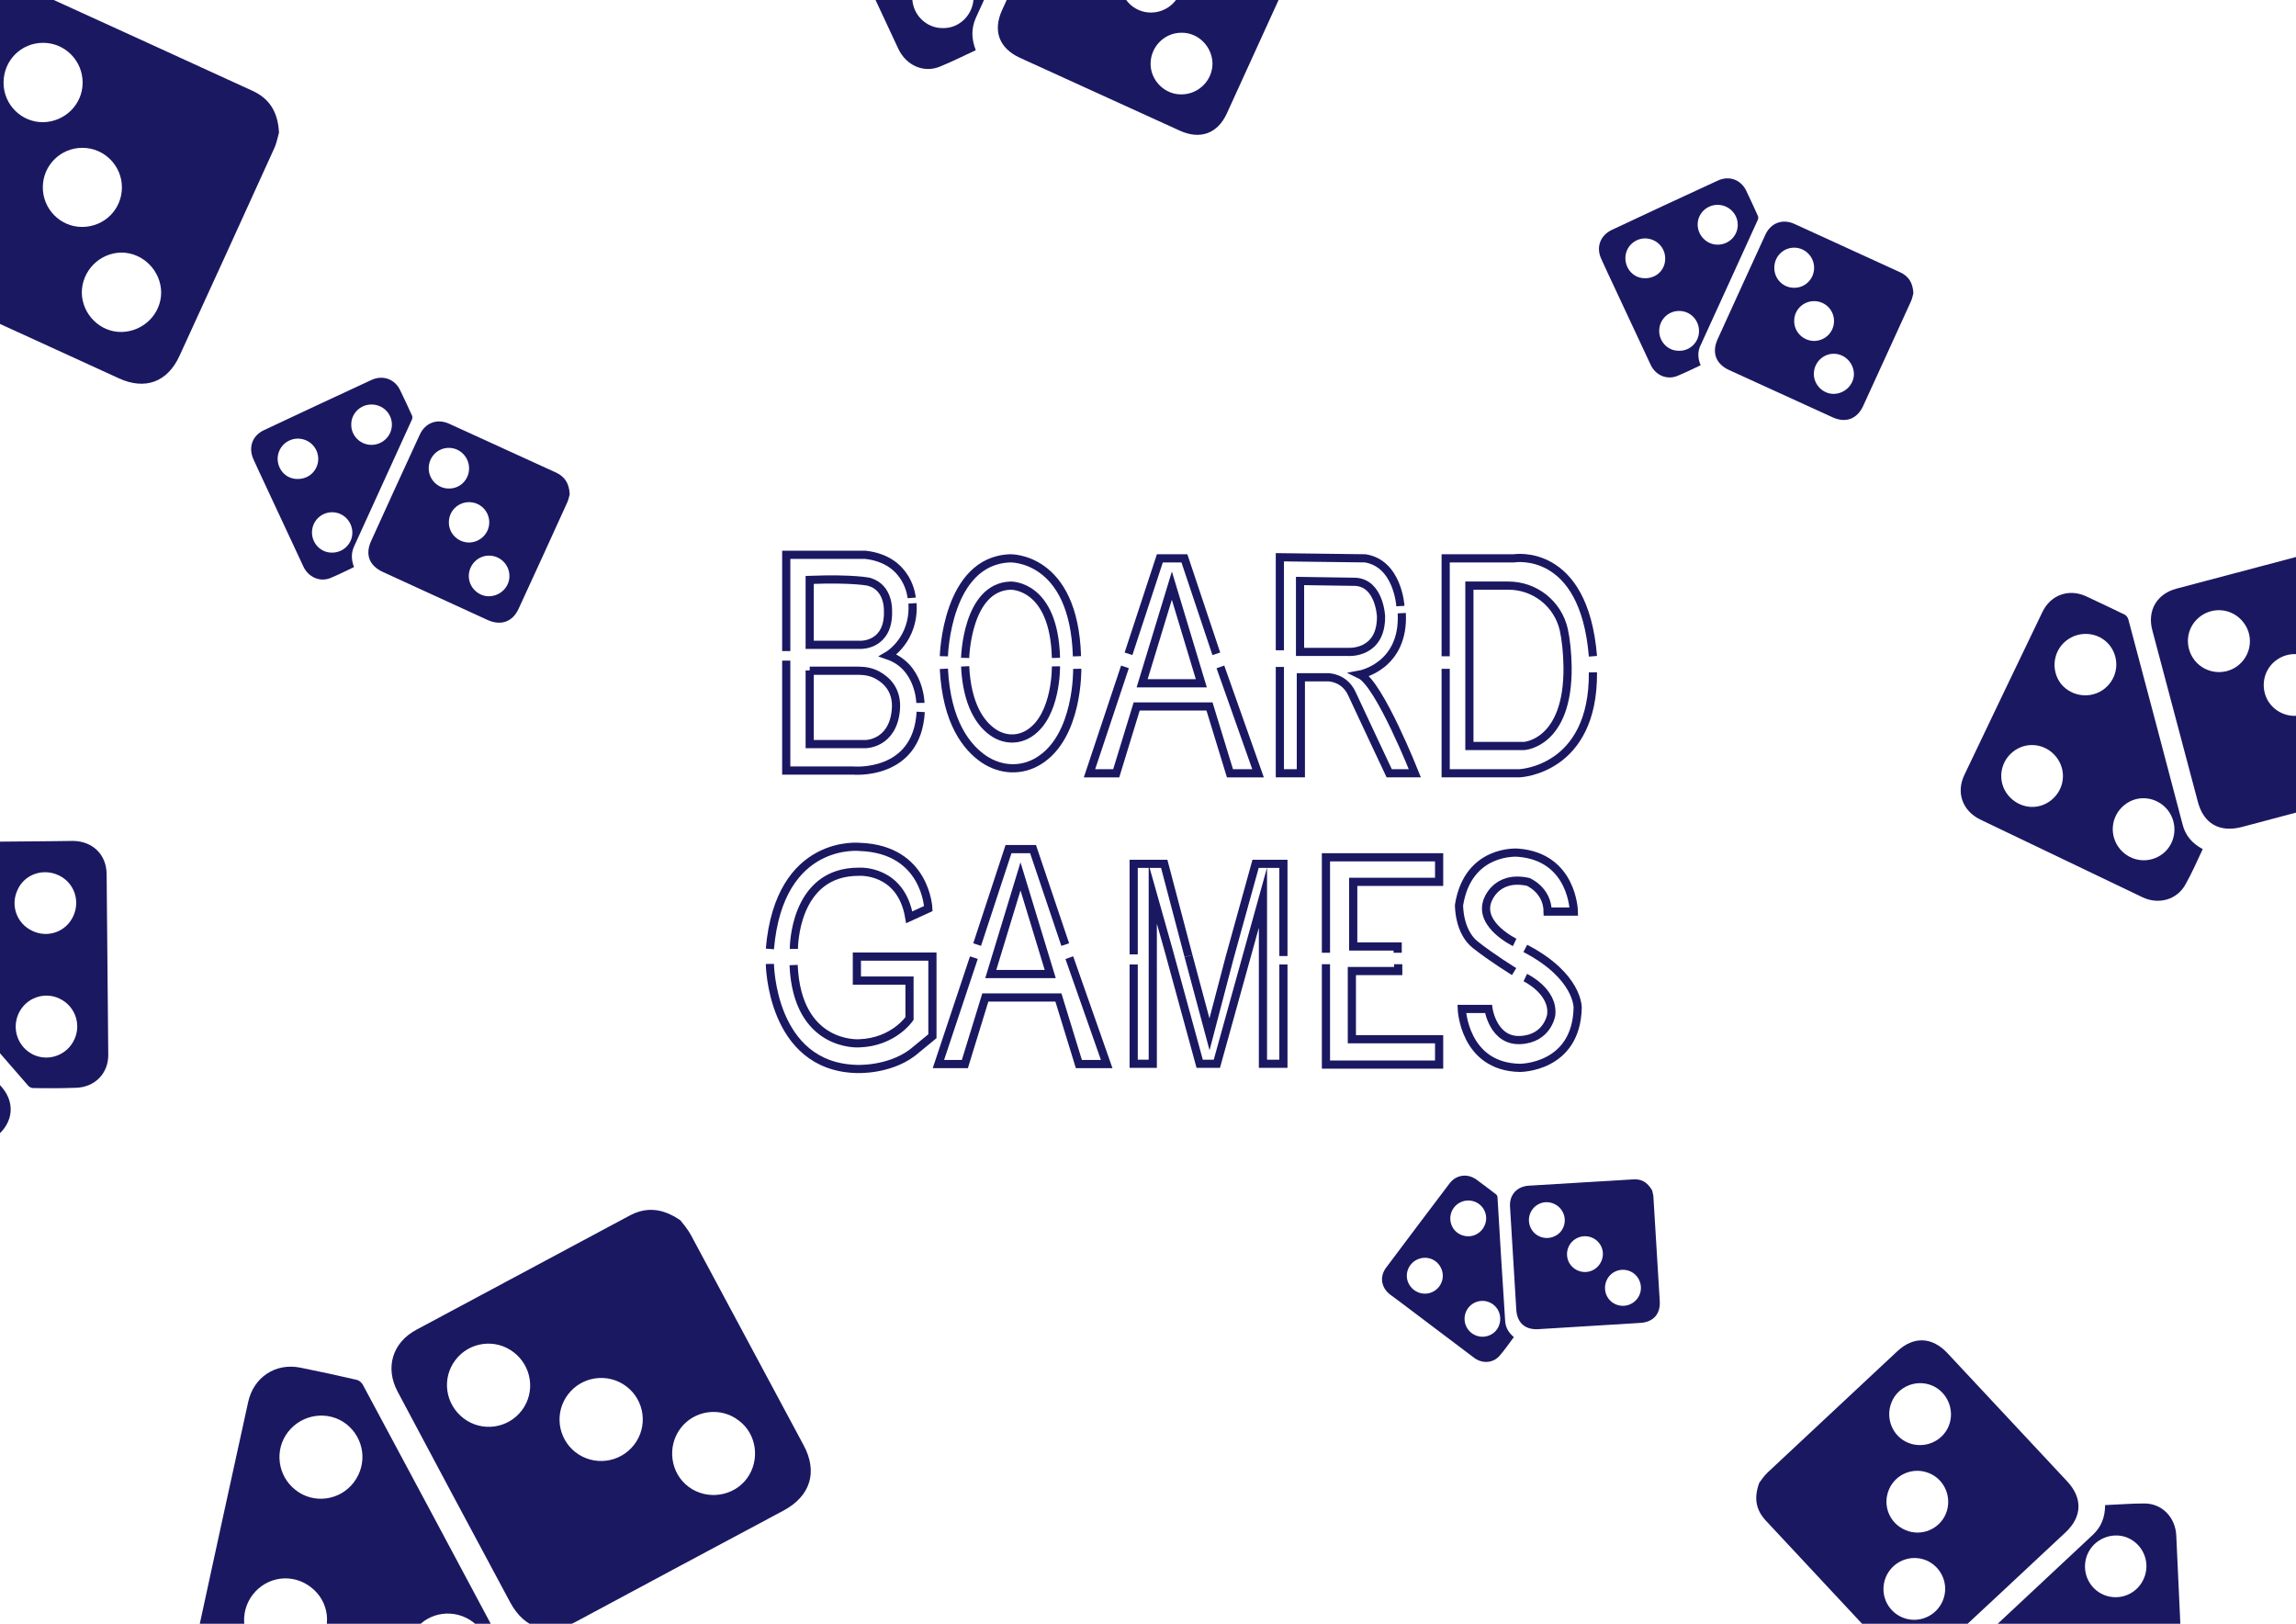 <?xml version="1.0" encoding="utf-8"?>
<!-- Generator: Adobe Illustrator 22.1.0, SVG Export Plug-In . SVG Version: 6.00 Build 0)  -->
<svg version="1.1" id="Layer_1" xmlns="http://www.w3.org/2000/svg" xmlns:xlink="http://www.w3.org/1999/xlink" x="0px" y="0px"
	 viewBox="0 0 841.9 595.3" style="enable-background:new 0 0 841.9 595.3;" xml:space="preserve">
<style type="text/css">
	.st0{fill:#1B1862;}
	.st1{fill:none;stroke:#1B1862;stroke-width:3;stroke-miterlimit:10;}
</style>
<g>
	<path class="st0" d="M478.3-22.3c-0.3,1-0.6,2.9-1.4,4.6c-9,19.8-18,39.5-27,59.2c-3.4,7.5-9.8,9.8-17.3,6.4
		C413,39,393.5,30.1,374,21.2c-7.6-3.5-10-9.8-6.6-17.4c9-19.7,18-39.5,27.1-59.2c3.1-6.8,9.8-9.2,16.6-6.1
		c19.9,9.1,39.8,18.2,59.7,27.3C475.5-32.1,478-28.4,478.3-22.3z M433.2,12c-6.3,0-11.3,5.2-11.3,11.4c0,6.2,5.3,11.4,11.5,11.2
		c6.2-0.1,11.2-5.2,11.2-11.3C444.5,17.1,439.4,11.9,433.2,12z M422.1-36.7c0-6.3-5-11.4-11.3-11.4c-6.3,0-11.3,5.1-11.3,11.4
		c0,6.3,5.1,11.4,11.4,11.3C417.1-25.5,422.1-30.5,422.1-36.7z M422,4.6c6.3,0,11.4-5,11.4-11.3c0-6.3-5-11.3-11.3-11.3
		c-6.2,0-11.3,5-11.3,11.2C410.7-0.6,415.7,4.6,422,4.6z"/>
	<path class="st0" d="M357.8,18.4c-4.5,2.1-8.7,4.2-13.1,6c-6,2.5-12.4-0.4-15.3-6.5c-8.2-17.5-16.3-35-24.5-52.5
		c-1.1-2.4-2.3-4.9-3.4-7.3c-2.9-6.5-0.5-13.2,5.9-16.2c20-9.4,40-18.7,60-28c6.3-2.9,13-0.6,16,5.6c2.3,4.7,4.5,9.5,6.7,14.3
		c0.2,0.5,0.2,1.4-0.1,2C379.4-40.6,368.6-17,357.8,6.6C356.1,10.5,356.2,14.3,357.8,18.4z M357-0.9c0-6.3-5-11.4-11.2-11.4
		c-6.3,0-11.3,5-11.3,11.3c0,6.3,5.1,11.4,11.3,11.3C351.9,10.4,356.9,5.3,357-0.9z M337.8-41.9c0.1-6.3-4.9-11.3-11.2-11.4
		c-6.2,0-11.3,4.9-11.3,11.1c0,6.3,4.8,11.4,10.9,11.5C332.7-30.6,337.7-35.5,337.8-41.9z M367.5-49.9c6.3,0,11.4-5,11.4-11.3
		c0.1-6.2-5.1-11.3-11.4-11.3c-6.2,0-11.3,5-11.3,11.2C356.2-55.1,361.3-49.9,367.5-49.9z"/>
</g>
<g>
	<path class="st0" d="M874.9,203.4c0.4,1,1.4,2.7,1.9,4.5c5.6,21,11.1,41.9,16.7,62.9c2.1,7.9-1.4,13.8-9.3,15.9
		c-20.7,5.5-41.5,11-62.2,16.5c-8.1,2.1-14-1.2-16.1-9.3c-5.6-21-11.1-41.9-16.7-62.9c-1.9-7.2,1.7-13.3,8.9-15.2
		c21.1-5.6,42.3-11.2,63.5-16.8C866.6,197.6,870.9,198.9,874.9,203.4z M861.9,258.5c-4.8,4-5.5,11.2-1.5,16c4,4.8,11.3,5.4,16,1.4
		c4.7-4,5.4-11.1,1.5-15.9C873.9,255.2,866.6,254.5,861.9,258.5z M822.4,227.9c-4-4.9-11.1-5.6-16-1.6c-4.9,4-5.5,11.1-1.5,16
		c4,4.8,11.2,5.5,16,1.5C825.7,239.8,826.4,232.7,822.4,227.9z M848.5,259.9c4.9-4,5.6-11.1,1.7-15.9c-4-4.9-11.1-5.6-16-1.6
		c-4.8,3.9-5.5,11-1.7,15.8C836.5,263.1,843.6,263.9,848.5,259.9z"/>
	<path class="st0" d="M807.7,311.3c-2.1,4.5-4,8.8-6.3,12.9c-3.1,5.7-9.9,7.6-15.9,4.7c-17.4-8.3-34.8-16.7-52.2-25
		c-2.4-1.2-4.9-2.3-7.3-3.5c-6.4-3.2-8.8-9.8-5.7-16.3c9.5-19.9,19-39.8,28.6-59.7c3-6.3,9.7-8.7,16-5.8c4.8,2.2,9.5,4.5,14.3,6.8
		c0.5,0.3,1,1,1.2,1.6c6.7,25.1,13.3,50.1,19.9,75.2C801.3,306.3,803.8,309.2,807.7,311.3z M794.8,296.9c-4-4.9-11.1-5.7-15.9-1.7
		c-4.9,4-5.6,11.1-1.6,16c4,4.9,11.1,5.6,16,1.6C798,308.9,798.7,301.8,794.8,296.9z M753.9,277.4c-4-4.9-11-5.7-15.9-1.7
		c-4.8,3.9-5.6,11-1.7,15.8c4,4.9,10.9,5.8,15.8,1.9C757.1,289.4,757.9,282.4,753.9,277.4z M771.8,252.4c4.9-4,5.6-11,1.7-15.9
		c-3.9-4.8-11.1-5.5-16-1.5c-4.8,3.9-5.5,11-1.7,15.8C759.8,255.6,767,256.3,771.8,252.4z"/>
</g>
<g>
	<path class="st0" d="M701.6,107.5c-0.2,0.7-0.4,1.9-0.9,3c-5.8,12.8-11.7,25.6-17.5,38.3c-2.2,4.8-6.4,6.4-11.2,4.2
		c-12.6-5.8-25.3-11.5-37.9-17.3c-4.9-2.2-6.5-6.4-4.3-11.3c5.8-12.8,11.7-25.6,17.5-38.3c2-4.4,6.3-6,10.7-4
		c12.9,5.9,25.8,11.8,38.7,17.7C699.8,101.2,701.4,103.6,701.6,107.5z M672.4,129.7c-4.1,0-7.3,3.4-7.3,7.4c0,4,3.4,7.4,7.4,7.3
		c4-0.1,7.3-3.4,7.3-7.3C679.7,133,676.4,129.7,672.4,129.7z M665.2,98.2c0-4.1-3.3-7.4-7.3-7.4c-4.1,0-7.3,3.3-7.3,7.4
		c0,4.1,3.3,7.4,7.4,7.3C662,105.5,665.2,102.2,665.2,98.2z M665.1,125c4.1,0,7.4-3.2,7.4-7.3c0-4.1-3.3-7.3-7.3-7.3
		c-4,0-7.3,3.2-7.3,7.2C657.8,121.6,661.1,124.9,665.1,125z"/>
	<path class="st0" d="M623.6,133.9c-2.9,1.4-5.6,2.7-8.5,3.9c-3.9,1.6-8.1-0.2-9.9-4.2c-5.3-11.3-10.6-22.7-15.9-34
		c-0.7-1.6-1.5-3.2-2.2-4.8c-1.9-4.2-0.3-8.5,3.9-10.5c12.9-6.1,25.9-12.1,38.9-18.1c4.1-1.9,8.4-0.4,10.4,3.7
		c1.5,3.1,2.9,6.2,4.3,9.3c0.2,0.4,0.1,0.9,0,1.3c-7,15.3-13.9,30.6-20.9,45.8C622.4,128.8,622.5,131.3,623.6,133.9z M623,121.4
		c0-4.1-3.2-7.4-7.3-7.4c-4.1,0-7.3,3.3-7.3,7.3c0,4.1,3.3,7.4,7.3,7.3C619.7,128.7,623,125.4,623,121.4z M610.6,94.8
		c0-4.1-3.2-7.3-7.3-7.4c-4,0-7.3,3.2-7.3,7.2c0,4.1,3.1,7.4,7.1,7.4C607.3,102.1,610.6,99,610.6,94.8z M629.8,89.7
		c4.1,0,7.4-3.2,7.4-7.3c0-4-3.3-7.3-7.4-7.3c-4,0-7.3,3.2-7.3,7.2C622.5,86.3,625.8,89.7,629.8,89.7z"/>
</g>
<g>
	<path class="st0" d="M605.8,436.4c0.1,0.6,0.5,1.7,0.5,2.8c0.8,12.6,1.5,25.2,2.3,37.8c0.3,4.8-2.4,7.7-7.1,8
		c-12.5,0.8-24.9,1.5-37.4,2.3c-4.8,0.3-7.8-2.3-8.1-7.1c-0.8-12.6-1.5-25.2-2.3-37.8c-0.3-4.3,2.5-7.4,6.8-7.7
		c12.7-0.8,25.4-1.5,38.1-2.3C601.7,432.1,604,433.3,605.8,436.4z M592,466.3c-3.2,1.7-4.4,5.8-2.7,9c1.7,3.2,5.8,4.4,9,2.6
		c3.2-1.8,4.3-5.7,2.6-8.9C599.2,465.8,595.2,464.6,592,466.3z M573,444.3c-1.7-3.2-5.7-4.5-8.9-2.8c-3.2,1.7-4.4,5.7-2.7,8.9
		c1.7,3.2,5.7,4.4,8.9,2.7C573.5,451.5,574.7,447.5,573,444.3z M584.2,465.6c3.2-1.7,4.5-5.7,2.8-8.9c-1.7-3.2-5.7-4.4-8.9-2.7
		c-3.2,1.7-4.4,5.6-2.8,8.8C577,466,581,467.3,584.2,465.6z"/>
	<path class="st0" d="M555.1,490.2c-1.7,2.3-3.3,4.6-5.1,6.7c-2.4,2.9-6.5,3.2-9.6,0.8c-9-6.8-17.9-13.5-26.9-20.3
		c-1.3-0.9-2.5-1.9-3.8-2.8c-3.3-2.6-3.9-6.6-1.4-9.9c7.7-10.3,15.4-20.5,23.2-30.8c2.4-3.2,6.5-3.8,9.8-1.5
		c2.5,1.8,4.9,3.7,7.3,5.5c0.3,0.2,0.5,0.7,0.5,1c0.9,15.1,1.8,30.1,2.8,45.2C552,486.6,553.1,488.5,555.1,490.2z M549.4,480.5
		c-1.7-3.3-5.7-4.5-8.9-2.8c-3.2,1.7-4.4,5.7-2.7,8.9c1.7,3.2,5.7,4.4,8.9,2.7C549.8,487.7,551,483.7,549.4,480.5z M528.3,464.7
		c-1.7-3.3-5.6-4.5-8.9-2.8c-3.2,1.7-4.5,5.6-2.8,8.8c1.7,3.2,5.6,4.5,8.8,2.9C528.7,471.9,530,468,528.3,464.7z M541.4,452.5
		c3.2-1.7,4.5-5.7,2.8-8.9c-1.7-3.2-5.7-4.4-8.9-2.7c-3.2,1.7-4.4,5.6-2.8,8.8C534.1,452.9,538.2,454.2,541.4,452.5z"/>
</g>
<g>
	<path class="st0" d="M645.1,543.6c0.7-0.9,1.7-2.5,3.1-3.8c15.8-14.8,31.7-29.6,47.5-44.4c6-5.6,12.8-5.3,18.4,0.7
		c14.6,15.7,29.3,31.3,43.9,47c5.7,6.1,5.5,12.9-0.5,18.6c-15.8,14.8-31.7,29.6-47.6,44.4c-5.4,5.1-12.6,4.8-17.6-0.6
		c-14.9-16-29.9-32-44.8-48C643.9,553.6,643,549.3,645.1,543.6z M699.8,529c5.8,2.3,12.5-0.5,14.8-6.3c2.3-5.8-0.6-12.5-6.3-14.8
		c-5.8-2.3-12.4,0.5-14.7,6.2C691.2,520,694,526.7,699.8,529z M691.5,578.2c-2.4,5.8,0.3,12.4,6.1,14.8c5.8,2.4,12.4-0.4,14.8-6.2
		c2.4-5.8-0.4-12.4-6.2-14.8C700.4,569.7,693.9,572.5,691.5,578.2z M707.4,540.1c-5.8-2.4-12.4,0.3-14.8,6.1
		c-2.4,5.8,0.3,12.4,6.2,14.8c5.7,2.4,12.3-0.3,14.7-6C715.9,549.2,713.2,542.5,707.4,540.1z"/>
	<path class="st0" d="M771.9,551.8c4.9-0.2,9.7-0.6,14.4-0.6c6.5,0,11.4,5.1,11.7,11.8c0.9,19.3,1.8,38.6,2.6,57.9
		c0.1,2.7,0.3,5.4,0.4,8.1c0.2,7.2-4.5,12.4-11.7,12.7c-22,1.1-44.1,2.1-66.1,3c-6.9,0.3-12.2-4.4-12.7-11.3
		c-0.4-5.3-0.5-10.5-0.7-15.8c0-0.6,0.4-1.4,0.8-1.8c18.9-17.7,37.9-35.4,56.8-53.1C770.5,559.8,771.9,556.2,771.9,551.8z
		 M765.4,569.9c-2.4,5.8,0.3,12.4,6,14.8c5.8,2.4,12.4-0.3,14.8-6.2c2.4-5.8-0.4-12.4-6.2-14.8C774.4,561.5,767.8,564.2,765.4,569.9
		z M767.5,615.2c-2.5,5.8,0.2,12.4,6,14.8c5.7,2.4,12.3-0.2,14.7-5.9c2.4-5.8-0.1-12.4-5.7-14.8C776.5,606.7,770,609.3,767.5,615.2z
		 M737,611.2c-5.8-2.4-12.4,0.3-14.8,6.1c-2.4,5.7,0.4,12.4,6.2,14.8c5.7,2.4,12.3-0.3,14.7-6C745.5,620.3,742.7,613.6,737,611.2z"
		/>
</g>
<g>
	<path class="st0" d="M249.5,447.4c0.9,1.2,2.6,3.1,3.8,5.3c13.8,25.7,27.6,51.5,41.4,77.2c5.2,9.7,2.5,18.5-7.2,23.8
		c-25.5,13.6-50.9,27.2-76.4,40.9c-9.9,5.3-18.7,2.7-24-7.1c-13.8-25.7-27.6-51.5-41.3-77.3c-4.7-8.8-1.9-18,6.9-22.7
		c26-13.9,51.9-27.8,77.9-41.7C236.8,442.4,242.8,442.8,249.5,447.4z M249.5,523.7c-5,6.7-3.7,16.4,3,21.4c6.7,5,16.5,3.6,21.4-3.1
		c4.9-6.7,3.6-16.3-3-21.2C264.2,515.6,254.5,517,249.5,523.7z M188.4,495.8c-6.7-5.2-16.3-3.9-21.4,2.8c-5.1,6.7-3.8,16.2,3,21.4
		c6.7,5.1,16.3,3.8,21.4-3C196.4,510.3,195,500.9,188.4,495.8z M232.5,529.7c5.2-6.7,3.9-16.3-2.8-21.4c-6.7-5.1-16.3-3.8-21.4,2.9
		c-5.1,6.7-3.8,16.1,2.7,21.2C217.7,537.6,227.3,536.4,232.5,529.7z"/>
	<path class="st0" d="M194.9,609.6c-1.4,6.5-2.6,12.8-4.2,18.9c-2.3,8.4-10.6,13-19.4,11.1c-25.4-5.5-50.8-11.1-76.2-16.6
		c-3.5-0.8-7.1-1.5-10.6-2.3c-9.4-2.2-14.5-10.2-12.5-19.6c6.3-29,12.6-58.1,19-87.1c2-9.1,10-14.4,19.1-12.6
		c7,1.4,13.9,2.9,20.8,4.5c0.8,0.2,1.7,1,2.1,1.7c16.5,30.8,33,61.5,49.4,92.3C185,605,189.3,608,194.9,609.6z M173.6,594.8
		c-6.7-5.2-16.3-4-21.4,2.7c-5.1,6.7-3.8,16.2,2.9,21.4c6.7,5.1,16.3,3.8,21.4-2.9C181.5,609.4,180.2,599.9,173.6,594.8z M114,581.9
		c-6.7-5.2-16.1-4-21.3,2.7c-5.1,6.6-4,16.1,2.6,21.2c6.7,5.2,16.1,4.2,21.2-2.4C121.9,596.6,120.8,587.1,114,581.9z M129.7,543.5
		c5.2-6.8,3.9-16.2-2.7-21.4c-6.6-5.1-16.2-3.8-21.4,2.9c-5.1,6.6-3.8,16.1,2.7,21.2C114.9,551.5,124.6,550.2,129.7,543.5z"/>
</g>
<g>
	<path class="st0" d="M208.9,181.2c-0.2,0.7-0.4,1.9-0.9,3c-5.9,13-11.8,25.9-17.8,38.9c-2.2,4.9-6.5,6.4-11.4,4.2
		c-12.8-5.9-25.6-11.7-38.4-17.6c-5-2.3-6.6-6.4-4.3-11.4c5.9-13,11.8-25.9,17.8-38.9c2-4.4,6.4-6.1,10.9-4
		c13.1,6,26.1,11.9,39.2,17.9C207.1,174.8,208.7,177.2,208.9,181.2z M179.3,203.7c-4.1,0-7.4,3.4-7.4,7.5c0,4.1,3.5,7.5,7.5,7.4
		c4.1-0.1,7.4-3.4,7.4-7.4C186.8,207,183.4,203.7,179.3,203.7z M172,171.7c0-4.1-3.3-7.5-7.4-7.5c-4.1,0-7.4,3.3-7.4,7.5
		c0,4.1,3.4,7.5,7.5,7.4C168.8,179.1,172,175.8,172,171.7z M171.9,198.9c4.1,0,7.5-3.3,7.5-7.4c0-4.1-3.3-7.4-7.4-7.4
		c-4.1,0-7.4,3.3-7.4,7.3C164.5,195.5,167.8,198.8,171.9,198.9z"/>
	<path class="st0" d="M129.8,207.9c-2.9,1.4-5.7,2.8-8.6,4c-3.9,1.6-8.2-0.3-10-4.3c-5.4-11.5-10.7-23-16.1-34.5
		c-0.7-1.6-1.5-3.2-2.2-4.8c-1.9-4.3-0.4-8.6,3.9-10.6c13.1-6.2,26.3-12.3,39.4-18.4c4.1-1.9,8.5-0.4,10.5,3.7
		c1.5,3.1,3,6.3,4.4,9.4c0.2,0.4,0.1,0.9,0,1.3c-7.1,15.5-14.1,31-21.2,46.5C128.7,202.7,128.8,205.2,129.8,207.9z M129.2,195.3
		c0-4.1-3.3-7.5-7.4-7.5c-4.1,0-7.4,3.3-7.4,7.4c0,4.1,3.3,7.5,7.4,7.4C125.9,202.6,129.2,199.3,129.2,195.3z M116.7,168.3
		c0-4.1-3.2-7.4-7.4-7.5c-4.1,0-7.4,3.2-7.5,7.3c0,4.1,3.1,7.5,7.2,7.5C113.3,175.7,116.6,172.5,116.7,168.3z M136.2,163.1
		c4.1,0,7.5-3.3,7.5-7.4c0-4.1-3.3-7.4-7.5-7.4c-4.1,0-7.4,3.3-7.4,7.3C128.7,159.7,132.1,163.1,136.2,163.1z"/>
</g>
<g>
	<path class="st0" d="M-64.2,461c-0.8-0.7-2.4-1.8-3.6-3.2c-14.3-16.4-28.5-32.8-42.7-49.1c-5.4-6.2-4.9-13,1.3-18.4
		c16.2-14.1,32.4-28.1,48.6-42.2c6.3-5.5,13.1-5,18.5,1.2c14.2,16.4,28.4,32.8,42.7,49.2c4.9,5.6,4.3,12.7-1.3,17.6
		c-16.5,14.3-33,28.7-49.6,43C-54.1,462.5-58.5,463.2-64.2,461z M-76.7,405.7c2.5-5.7,0-12.5-5.7-15c-5.7-2.5-12.5,0.1-15,5.8
		c-2.5,5.7,0.1,12.4,5.7,14.9C-86,414-79.2,411.4-76.7,405.7z M-27.9,415.8c5.7,2.6,12.4,0.1,15-5.6c2.6-5.7,0.1-12.4-5.7-15
		c-5.7-2.6-12.5,0-15,5.7C-36,406.6-33.5,413.3-27.9,415.8z M-65.3,398.6c-2.6,5.7-0.2,12.4,5.5,15c5.7,2.6,12.4,0.1,15-5.6
		c2.6-5.7,0.1-12.3-5.5-14.9C-56,390.4-62.7,392.9-65.3,398.6z"/>
	<path class="st0" d="M-51.3,334.5c0-5-0.3-9.7-0.1-14.4c0.3-6.5,5.5-11.2,12.2-11.2c19.3-0.2,38.6-0.3,57.9-0.5
		c2.7,0,5.4-0.1,8.1-0.1c7.2,0.1,12.2,5,12.3,12.1c0.2,22.1,0.4,44.1,0.6,66.2c0.1,6.9-4.9,12-11.8,12.2c-5.3,0.2-10.5,0.2-15.8,0.1
		c-0.6,0-1.4-0.4-1.8-0.9c-17-19.6-34-39.1-51-58.7C-43.4,336.2-46.9,334.7-51.3,334.5z M-33.4,341.7c5.7,2.6,12.5,0.2,15.1-5.5
		c2.6-5.7,0.1-12.4-5.6-15c-5.7-2.6-12.4-0.1-15,5.6C-41.5,332.4-39,339.1-33.4,341.7z M11.9,341.3c5.7,2.7,12.4,0.3,15-5.5
		c2.6-5.7,0.2-12.3-5.4-14.9c-5.7-2.7-12.4-0.4-15,5.2C3.7,331.9,6.1,338.6,11.9,341.3z M6.8,371.6c-2.6,5.7-0.2,12.4,5.5,15.1
		c5.6,2.6,12.4,0.1,15-5.7c2.6-5.6,0.1-12.3-5.5-14.9C16.2,363.4,9.4,365.9,6.8,371.6z"/>
</g>
<g>
	<path class="st0" d="M102.3,48.6c-0.4,1.3-0.8,3.8-1.8,5.9C89,79.9,77.4,105.2,65.8,130.5c-4.4,9.6-12.6,12.6-22.2,8.2
		c-25-11.4-50-22.9-75-34.3c-9.7-4.5-12.8-12.6-8.4-22.3C-28.3,56.8-16.7,31.5-5.2,6.2c4-8.7,12.5-11.8,21.2-7.9
		c25.5,11.6,51,23.3,76.6,35C98.7,36.1,101.9,40.9,102.3,48.6z M44.5,92.6c-8,0.1-14.5,6.7-14.5,14.7c0.1,8,6.8,14.6,14.7,14.4
		c8-0.2,14.4-6.7,14.4-14.5C59,99.2,52.4,92.6,44.5,92.6z M30.3,30.3c0-8.1-6.5-14.6-14.5-14.6c-8.1,0-14.5,6.5-14.5,14.6
		c0,8.1,6.6,14.6,14.6,14.5C23.9,44.6,30.3,38.2,30.3,30.3z M30.1,83.2c8.1,0,14.6-6.4,14.6-14.5c0-8-6.5-14.5-14.5-14.5
		c-8,0-14.4,6.4-14.5,14.3C15.6,76.6,22.1,83.2,30.1,83.2z"/>
	<path class="st0" d="M-52.2,100.9c-5.8,2.7-11.2,5.4-16.7,7.7c-7.7,3.1-16-0.5-19.6-8.3c-10.5-22.4-20.9-44.9-31.4-67.3
		c-1.5-3.1-3-6.2-4.4-9.4c-3.7-8.4-0.7-16.9,7.6-20.8c25.6-12,51.3-24,76.9-35.9c8.1-3.7,16.6-0.7,20.6,7.2c3,6.1,5.8,12.2,8.6,18.4
		c0.3,0.7,0.2,1.8-0.1,2.5c-13.8,30.3-27.6,60.5-41.4,90.7C-54.4,90.7-54.2,95.7-52.2,100.9z M-53.3,76.2c0-8.1-6.4-14.6-14.4-14.7
		c-8,0-14.5,6.5-14.5,14.5c0,8.1,6.5,14.6,14.5,14.5C-59.8,90.6-53.3,84.1-53.3,76.2z M-77.8,23.5c0.1-8.1-6.3-14.5-14.4-14.6
		c-8-0.1-14.5,6.3-14.5,14.2c-0.1,8.1,6.1,14.6,14,14.7C-84.4,38-77.9,31.7-77.8,23.5z M-39.7,13.3c8.1,0,14.6-6.4,14.6-14.4
		c0.1-7.9-6.5-14.5-14.6-14.5c-7.9,0-14.4,6.4-14.5,14.3C-54.3,6.7-47.7,13.3-39.7,13.3z"/>
</g>
<path class="st1" d="M288.3,242.2v40.3h24.5c0,0,23.5,2.2,24.8-21.5"/>
<path class="st1" d="M337.5,257.7c0,0-0.2-13.4-11.9-17.4c0,0,9.8-5.7,9-19.1"/>
<path class="st1" d="M334.3,219.2c0,0-1-14-17-15.8h-29v35.3"/>
<path class="st1" d="M296.9,212.6v23.8h18.9c0,0,10.4,0.2,9.8-12.8c0,0,0.3-8-6.6-10.2C319,213.3,313.2,212,296.9,212.6z"/>
<path class="st1" d="M296.9,245.8v27h20.5c0,0,10,0,11.1-12.6c0.6-7.2-3.4-10.8-6.6-12.6c-2.1-1.2-4.6-1.7-7-1.7H296.9z"/>
<path class="st1" d="M346.1,240.6c0,0,0.9-35.1,24.3-35.9c0,0,23.4-0.8,24.5,35.9"/>
<path class="st1" d="M395,245.2c0,0,0.5,24.9-14.2,33.8c-6.2,3.8-13.7,3.5-19.9-0.6c-6.4-4.3-13.8-13.5-14.8-33.2"/>
<path class="st1" d="M353.9,241.2c0,0,0.6-25.9,16.6-26.5c0,0,16-0.6,16.7,26.5"/>
<path class="st1" d="M387.2,244.3c0,0,0.3,18-9.7,24.5c-4.3,2.8-9.4,2.5-13.5-0.4c-4.4-3.1-9.4-9.8-10.1-24.1"/>
<polyline class="st1" points="413.8,239.7 425.3,204.7 434.3,204.7 446,239.7 "/>
<polyline class="st1" points="447.5,244.5 461.3,283.5 451,283.5 443.5,259 416.8,259 409.3,283.5 399.5,283.5 412.5,244.5 "/>
<polygon class="st1" points="418.8,250.5 440.5,250.5 429.7,214.7 "/>
<path class="st1" d="M469.3,244.5v39h7.7v-35.2h9.9c0,0,6-0.1,8.8,6c2.8,6.1,13.7,29.2,13.7,29.2h9.4c0,0-13-32.8-20.1-36.2
	c0,0,16.3-3,15.3-22.5"/>
<path class="st1" d="M513.5,222.2c0,0-0.9-15.6-12.9-17.5l-31.3-0.4v34.1"/>
<path class="st1" d="M476.7,213v26h17.7c0,0,12.1,0.9,12-13c0,0-0.5-12.2-9.4-12.7L476.7,213z"/>
<path class="st1" d="M530.1,240.6v-35.9h25c0,0,25.7-4.4,29,35.9"/>
<path class="st1" d="M530.1,245.2v38.3h27c0,0,27.3-1,27-37"/>
<path class="st1" d="M538.8,214.7v58.8h20c0,0,16.3-0.8,16-29c-0.1-5.5-0.6-10-1.4-13.7c-2.2-9.5-10.6-16.1-20.3-16.1H538.8z"/>
<path class="st1" d="M282.3,353.4c0,0,0.4,37.5,31.6,38.5c0,0,11.8,0.7,20.7-6l7.3-6v-29.2h-27.7v8.8h19.3v13.9
	c0,0-5.8,8.7-18.5,9.1c0,0-22.7,1.6-24-28.7"/>
<path class="st1" d="M291.1,347.9c0,0-0.2-28.5,24-28.3c0,0,15.3-1,18.3,16.7l7-3.2c0,0-0.8-21.7-25-22.6c0,0-29.6-3.4-33.1,37.4"/>
<polyline class="st1" points="358.3,346.3 369.8,311.3 378.8,311.3 390.6,346.3 "/>
<polyline class="st1" points="392.1,351.1 405.8,390.1 395.6,390.1 388.1,365.7 361.3,365.7 353.8,390.1 344.1,390.1 357.1,351.1 
	"/>
<polygon class="st1" points="363.3,357.1 385.1,357.1 374.2,321.3 "/>
<polyline class="st1" points="415.7,353.6 415.7,390 422.7,390 422.7,353.6 "/>
<polyline class="st1" points="415.7,349.9 415.7,316.7 426.9,316.7 435.8,350.5 "/>
<polyline class="st1" points="435.8,350.5 443.5,379.2 450.9,351 460.4,316.7 470.6,316.7 470.6,350.5 "/>
<polyline class="st1" points="422.7,353.6 422.7,327.8 428.6,348.7 439.9,390 446.2,390 463.1,329.1 463.1,390 470.6,390 
	470.6,353.6 "/>
<polyline class="st1" points="486.2,349.3 486.2,314.3 527.7,314.3 527.7,323.3 496.2,323.3 496.2,347 512.5,347 512.5,349.3 "/>
<polyline class="st1" points="512.7,353.5 512.7,356 495.7,356 495.7,381 527.7,381 527.7,390.3 486.2,390.3 486.2,353.5 "/>
<path class="st1" d="M559.3,358.4c0,0,10.5,5,9.5,13.7c0,0-1.3,8.7-11.3,9.2s-11.7-11.4-11.7-11.4l-9.8,0c0,0,0.8,21.2,21.3,21.6
	c0,0,20.7,0.1,21.2-22c0,0,0.4-11.6-19.2-21.8"/>
<path class="st1" d="M555.4,345.5c0,0-12.9-6.2-10.1-14.9c0,0,2.8-9.9,15-7.3c0,0,7.1,2.9,7.2,10.9h9.6c0,0-0.3-20.1-20.6-21.6
	c0,0-18.2-1.4-21.5,19.2c0,0-0.2,9.7,6,14.6c6.2,4.9,14.2,9.8,14.2,9.8"/>
</svg>
